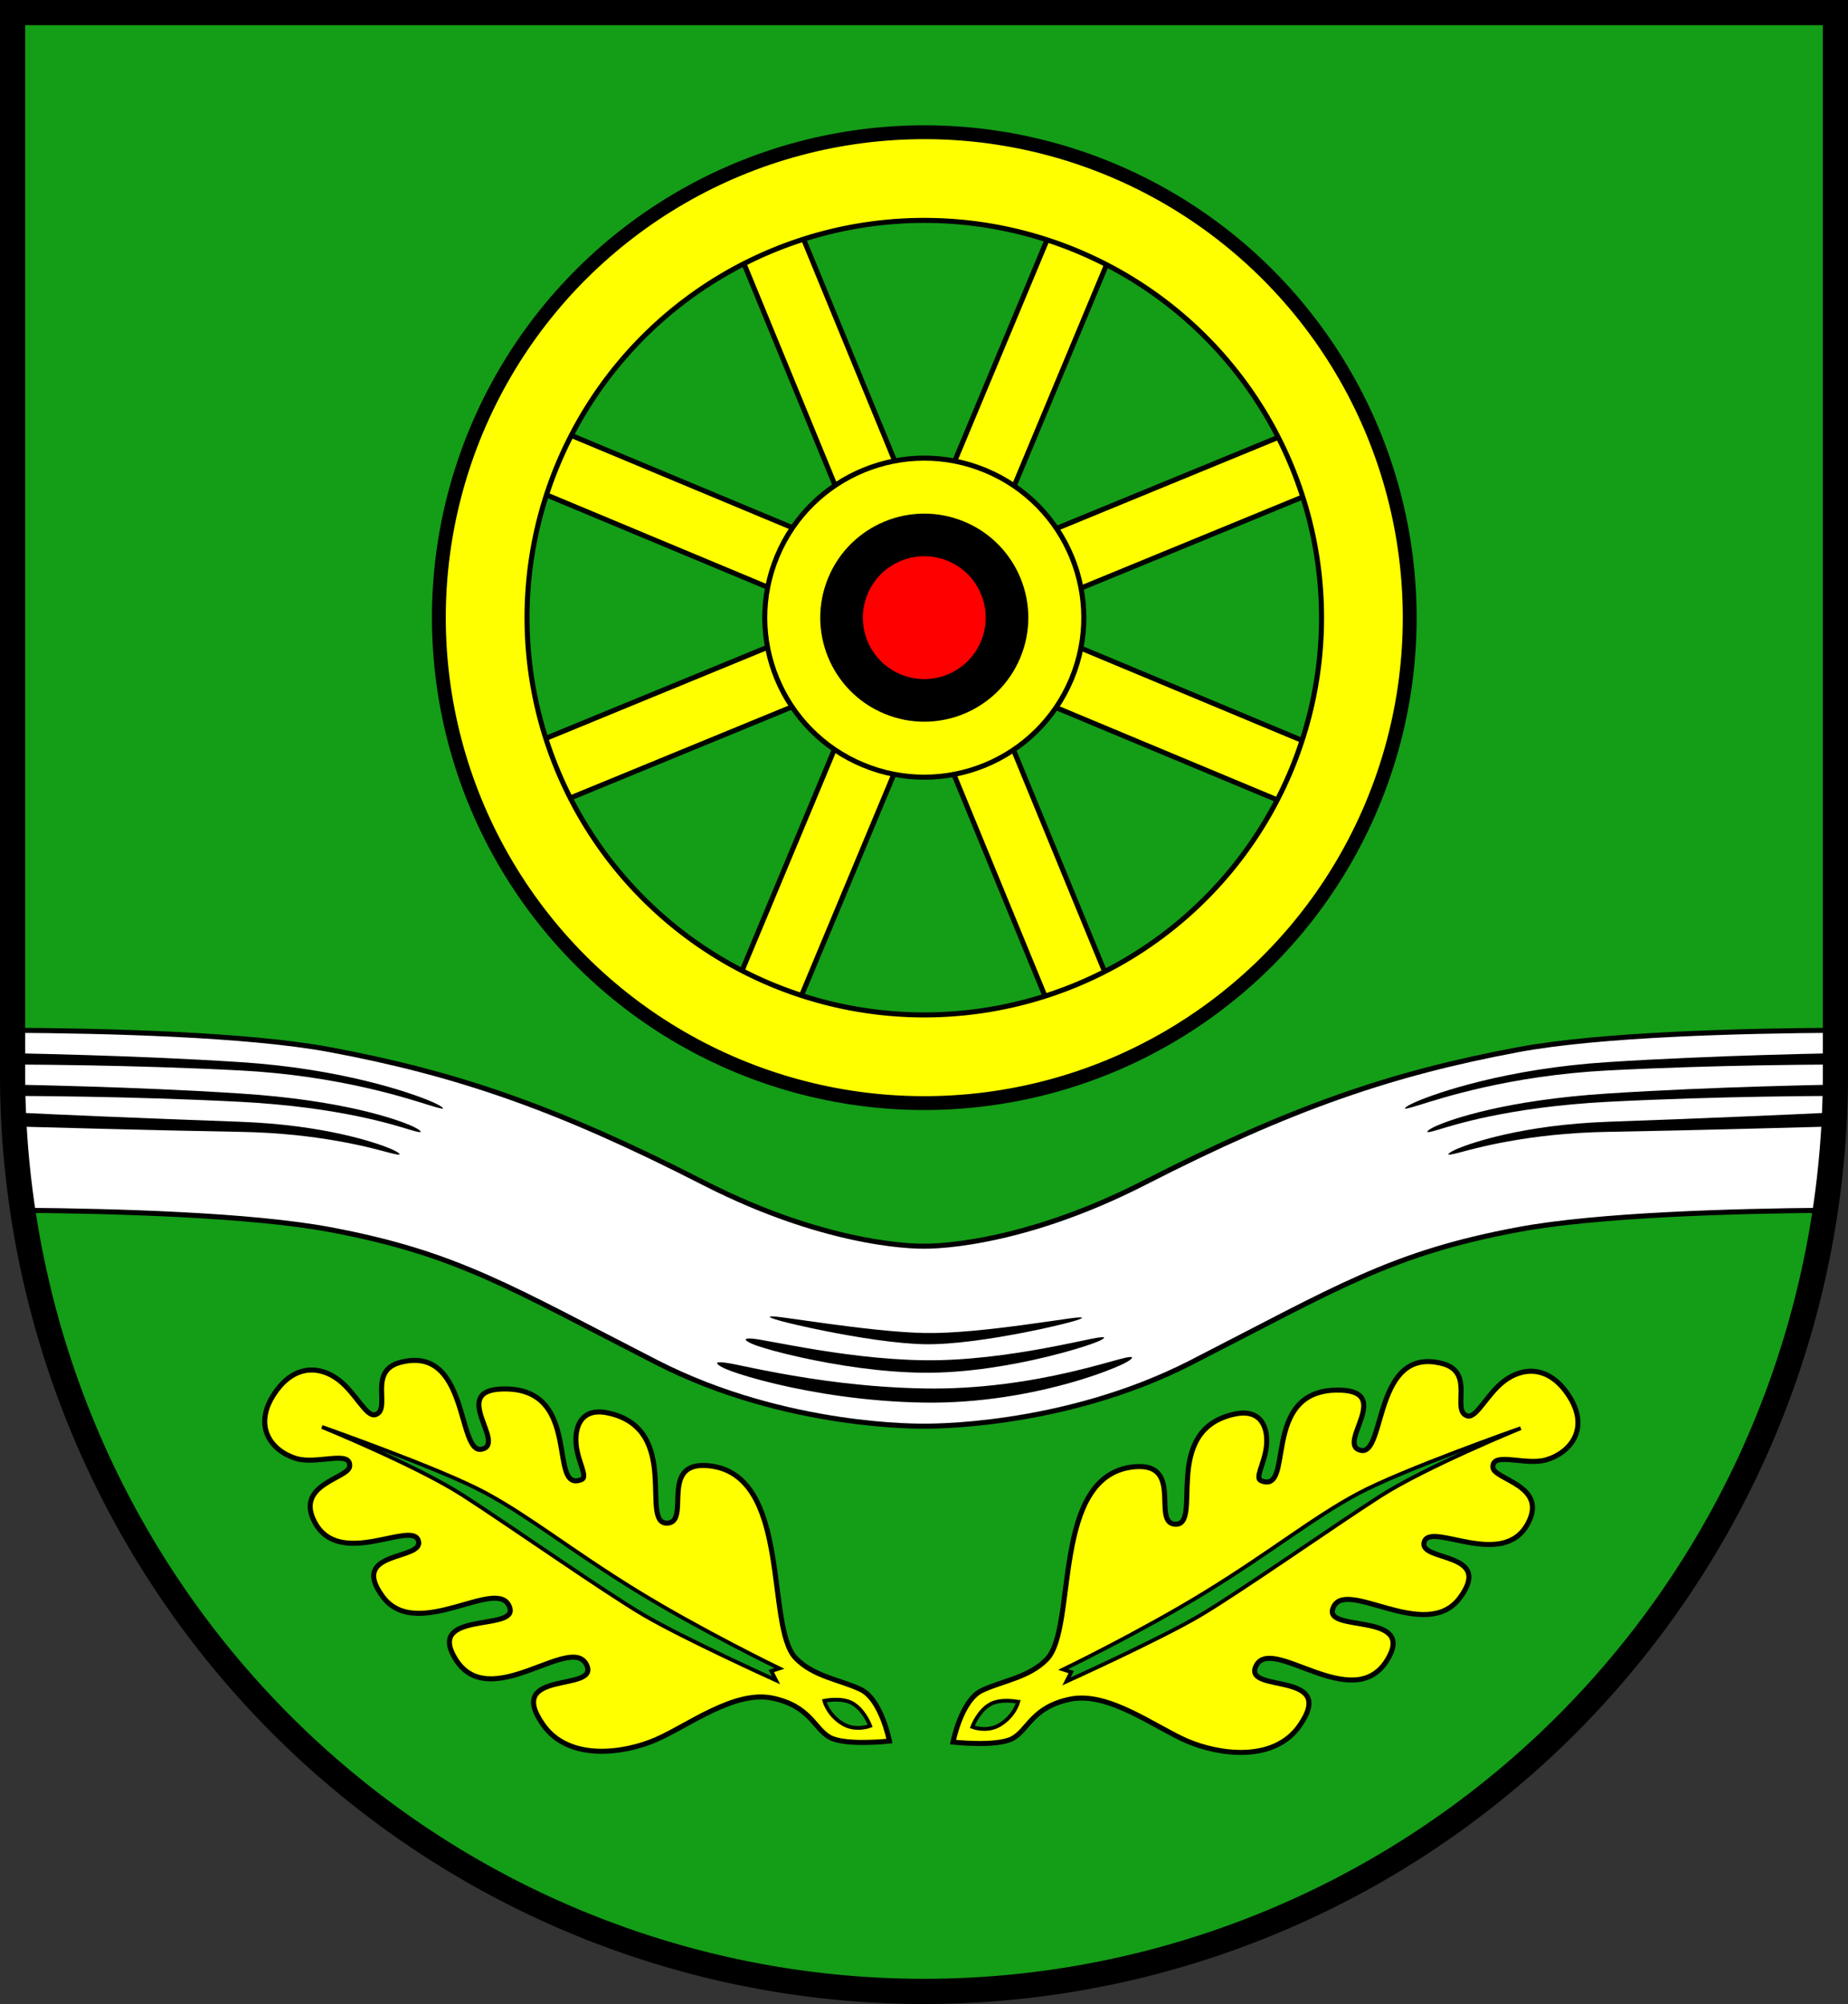 <?xml version="1.0" encoding="UTF-8" standalone="no"?>
<!-- Created with Inkscape (http://www.inkscape.org/) -->

<svg
   width="146.725mm"
   height="159.108mm"
   viewBox="0 0 146.725 159.108"
   version="1.1"
   id="svg30695"
   inkscape:version="1.2.2 (732a01da63, 2022-12-09)"
   sodipodi:docname="Wappen Kollow2.svg"
   xmlns:inkscape="http://www.inkscape.org/namespaces/inkscape"
   xmlns:sodipodi="http://sodipodi.sourceforge.net/DTD/sodipodi-0.dtd"
   xmlns="http://www.w3.org/2000/svg"
   xmlns:svg="http://www.w3.org/2000/svg">
  <rect x="0" y="0" width="146.725" height="159.108" fill="#333333" stroke="none"/>
  <sodipodi:namedview
     id="namedview30697"
     pagecolor="#ffffff"
     bordercolor="#666666"
     borderopacity="1.0"
     inkscape:showpageshadow="2"
     inkscape:pageopacity="0.0"
     inkscape:pagecheckerboard="0"
     inkscape:deskcolor="#d1d1d1"
     inkscape:document-units="mm"
     showgrid="false"
     inkscape:zoom="0.89012434"
     inkscape:cx="277.48932"
     inkscape:cy="301.64325"
     inkscape:current-layer="layer1" />
  <defs
     id="defs30692">
    <inkscape:path-effect
       effect="powerstroke"
       id="path-effect30476"
       is_visible="true"
       lpeversion="1"
       offset_points="0.212,0.153 | 0.999,0.445 | 1.788,0.15"
       not_jump="false"
       sort_points="true"
       interpolator_type="CentripetalCatmullRom"
       interpolator_beta="0.2"
       start_linecap_type="zerowidth"
       linejoin_type="round"
       miter_limit="4"
       scale_width="1"
       end_linecap_type="zerowidth" />
    <inkscape:path-effect
       effect="powerstroke"
       id="path-effect30482"
       is_visible="true"
       lpeversion="1"
       offset_points="0.223,0.262 | 1,0.495 | 1.782,0.196"
       not_jump="false"
       sort_points="true"
       interpolator_type="CentripetalCatmullRom"
       interpolator_beta="0.2"
       start_linecap_type="zerowidth"
       linejoin_type="round"
       miter_limit="4"
       scale_width="1"
       end_linecap_type="zerowidth" />
    <inkscape:path-effect
       effect="powerstroke"
       id="path-effect30488"
       is_visible="true"
       lpeversion="1"
       offset_points="0.248,0.297 | 1.001,0.561 | 1.78,0.243"
       not_jump="false"
       sort_points="true"
       interpolator_type="CentripetalCatmullRom"
       interpolator_beta="0.2"
       start_linecap_type="zerowidth"
       linejoin_type="round"
       miter_limit="4"
       scale_width="1"
       end_linecap_type="zerowidth" />
    <inkscape:path-effect
       effect="powerstroke"
       id="path-effect30492"
       is_visible="true"
       lpeversion="1"
       offset_points="0.2,0.44 | 0.998,0.33 | 1.752,0.171"
       not_jump="false"
       sort_points="true"
       interpolator_type="CentripetalCatmullRom"
       interpolator_beta="0.2"
       start_linecap_type="butt"
       linejoin_type="round"
       miter_limit="4"
       scale_width="1"
       end_linecap_type="zerowidth" />
    <inkscape:path-effect
       effect="powerstroke"
       id="path-effect30498"
       is_visible="true"
       lpeversion="1"
       offset_points="0.2,0.44 | 0.998,0.33 | 1.752,0.171"
       not_jump="false"
       sort_points="true"
       interpolator_type="CentripetalCatmullRom"
       interpolator_beta="0.2"
       start_linecap_type="butt"
       linejoin_type="round"
       miter_limit="4"
       scale_width="1"
       end_linecap_type="zerowidth" />
    <inkscape:path-effect
       effect="powerstroke"
       id="path-effect30504"
       is_visible="true"
       lpeversion="1"
       offset_points="0.197,0.544 | 0.998,0.4 | 1.752,0.171"
       not_jump="false"
       sort_points="true"
       interpolator_type="CentripetalCatmullRom"
       interpolator_beta="0.2"
       start_linecap_type="butt"
       linejoin_type="round"
       miter_limit="4"
       scale_width="1"
       end_linecap_type="zerowidth" />
    <inkscape:path-effect
       effect="powerstroke"
       id="path-effect30526"
       is_visible="true"
       lpeversion="1"
       offset_points="0.2,0.44 | 0.998,0.33 | 1.752,0.171"
       not_jump="false"
       sort_points="true"
       interpolator_type="CentripetalCatmullRom"
       interpolator_beta="0.2"
       start_linecap_type="butt"
       linejoin_type="round"
       miter_limit="4"
       scale_width="1"
       end_linecap_type="zerowidth" />
    <inkscape:path-effect
       effect="powerstroke"
       id="path-effect30530"
       is_visible="true"
       lpeversion="1"
       offset_points="0.2,0.44 | 0.998,0.33 | 1.752,0.171"
       not_jump="false"
       sort_points="true"
       interpolator_type="CentripetalCatmullRom"
       interpolator_beta="0.2"
       start_linecap_type="butt"
       linejoin_type="round"
       miter_limit="4"
       scale_width="1"
       end_linecap_type="zerowidth" />
    <inkscape:path-effect
       effect="powerstroke"
       id="path-effect30534"
       is_visible="true"
       lpeversion="1"
       offset_points="0.197,0.544 | 0.998,0.4 | 1.752,0.171"
       not_jump="false"
       sort_points="true"
       interpolator_type="CentripetalCatmullRom"
       interpolator_beta="0.2"
       start_linecap_type="butt"
       linejoin_type="round"
       miter_limit="4"
       scale_width="1"
       end_linecap_type="zerowidth" />
  </defs>
  <g
     inkscape:label="Ebene 1"
     inkscape:groupmode="layer"
     id="layer1"
     transform="translate(-528.189,-75.238)">
    <g
       id="g30575"
       transform="translate(498.356,0.73)">
      <path
         id="path27084"
         style="fill:#149d17;fill-opacity:1;stroke:none;stroke-width:2;stroke-dasharray:none"
         d="m 30.833,75.509 v 84.274 a 72.362,72.834 0 0 0 72.362,72.834 72.362,72.834 0 0 0 72.363,-72.834 72.362,72.834 0 0 0 0,-5.1e-4 V 75.509 Z" />
      <path
         id="path28111"
         style="fill:#ffffff;fill-opacity:1;stroke:#000000;stroke-width:0.4;stroke-dasharray:none"
         d="m 30.833,156.308 v 3.475 c 0.007,3.621 0.282,7.237 0.823,10.817 7.286,0.058 18.064,0.356 24.345,1.529 10.122,1.891 14.373,4.623 25.996,10.567 10.3,5.267 21.198,5.041 21.198,5.041 0,0 10.899,0.227 21.199,-5.041 11.622,-5.944 15.873,-8.676 25.996,-10.567 6.281,-1.173 17.059,-1.471 24.345,-1.529 0.541,-3.58 0.816,-7.196 0.823,-10.817 v -5.1e-4 -3.474 c -7.271,0.041 -18.628,0.312 -25.168,1.533 -10.122,1.891 -18.078,4.623 -29.7,10.567 -10.3,5.267 -17.495,5.041 -17.495,5.041 0,0 -7.194,0.227 -17.494,-5.041 -11.622,-5.944 -19.578,-8.676 -29.7,-10.567 -6.54,-1.222 -17.897,-1.492 -25.168,-1.533 z"
         sodipodi:nodetypes="cccsscsscsccsscssc" />
      <g
         id="g1341"
         transform="rotate(22.656,106.746,127.583)">
        <g
           id="g1323">
          <rect
             style="fill:#ffff00;stroke:#000000;stroke-width:0.4;stroke-dasharray:none"
             id="rect1299"
             width="5.117"
             height="23.582"
             x="99.378"
             y="90.851" />
          <rect
             style="fill:#ffff00;stroke:#000000;stroke-width:0.4;stroke-dasharray:none"
             id="rect1301"
             width="5.117"
             height="23.582"
             x="158.064"
             y="-17.905"
             inkscape:transform-center-x="-15.964045"
             inkscape:transform-center-y="-15.964094"
             transform="rotate(45)" />
          <rect
             style="fill:#ffff00;stroke:#000000;stroke-width:0.4;stroke-dasharray:none"
             id="rect1303"
             width="5.117"
             height="23.582"
             x="122.66"
             y="-136.304"
             inkscape:transform-center-x="-22.576598"
             inkscape:transform-center-y="-2.7872251e-05"
             transform="rotate(90)" />
          <rect
             style="fill:#ffff00;stroke:#000000;stroke-width:0.4;stroke-dasharray:none"
             id="rect1305"
             width="5.117"
             height="23.582"
             x="13.904"
             y="-194.99"
             inkscape:transform-center-x="-15.964082"
             inkscape:transform-center-y="15.964043"
             transform="rotate(135)" />
          <rect
             style="fill:#ffff00;stroke:#000000;stroke-width:0.4;stroke-dasharray:none"
             id="rect1307"
             width="5.117"
             height="23.582"
             x="-104.495"
             y="-159.586"
             inkscape:transform-center-x="-3.0293021e-05"
             inkscape:transform-center-y="22.576601"
             transform="scale(-1)" />
          <rect
             style="fill:#ffff00;stroke:#000000;stroke-width:0.4;stroke-dasharray:none"
             id="rect1309"
             width="5.117"
             height="23.582"
             x="-163.181"
             y="-50.83"
             inkscape:transform-center-x="15.964049"
             inkscape:transform-center-y="15.964086"
             transform="rotate(-135)" />
          <rect
             style="fill:#ffff00;stroke:#000000;stroke-width:0.4;stroke-dasharray:none"
             id="rect1311"
             width="5.117"
             height="23.582"
             x="-127.777"
             y="67.569"
             inkscape:transform-center-x="22.576599"
             inkscape:transform-center-y="2.5799391e-05"
             transform="rotate(-90)" />
          <rect
             style="fill:#ffff00;stroke:#000000;stroke-width:0.4;stroke-dasharray:none"
             id="rect1313"
             width="5.117"
             height="23.582"
             x="-19.021"
             y="126.255"
             inkscape:transform-center-x="15.964087"
             inkscape:transform-center-y="-15.964051"
             transform="rotate(-45)" />
        </g>
        <path
           id="path927"
           style="fill:#ffff00;stroke:#000000;stroke-width:0.4;stroke-dasharray:none"
           d="M 101.936,86.599 A 38.619,38.619 0 0 0 63.317,125.218 38.619,38.619 0 0 0 101.936,163.838 38.619,38.619 0 0 0 140.556,125.218 38.619,38.619 0 0 0 101.936,86.599 Z m 0,7.079 A 31.541,31.541 0 0 1 133.477,125.218 31.541,31.541 0 0 1 101.936,156.759 31.541,31.541 0 0 1 70.396,125.218 31.541,31.541 0 0 1 101.936,93.677 Z" />
        <circle
           style="fill:#ffff00;stroke:#000000;stroke-width:0.4;stroke-dasharray:none"
           id="path1088"
           cx="101.936"
           cy="125.218"
           r="12.663" />
        <circle
           style="fill:#000000;stroke:none;stroke-width:0.4;stroke-dasharray:none"
           id="circle1090"
           cx="101.936"
           cy="125.218"
           r="8.259" />
        <circle
           style="fill:#ff0000;stroke:none;stroke-width:0.4;stroke-dasharray:none"
           id="circle1092"
           cx="101.936"
           cy="125.218"
           r="4.877" />
        <circle
           style="fill:none;stroke:#000000;stroke-width:1.1;stroke-dasharray:none"
           id="path1325"
           cx="101.936"
           cy="125.218"
           r="38.541" />
      </g>
      <g
         id="g30344"
         transform="translate(179.917)">
        <g
           id="g27030"
           transform="rotate(58.352,4.108,-245.493)">
          <path
             style="fill:#ffff00;stroke:#000000;stroke-width:0.4;stroke-dasharray:none"
             d="m 350.778,57.735 c 0.197,-1.809 1.097,-3.721 0.59,-5.702 -0.865,-3.382 -12.331,-7.917 -9.36,-13.922 1.739,-3.515 4.454,1.072 5.545,-0.315 1.496,-1.901 -7.005,-2.915 -4.916,-8.691 0.741,-2.048 2.378,-1.645 3.499,-0.771 1.075,0.837 1.641,2.114 2.085,1.794 2.399,-1.73 -6.068,-3.631 -2.989,-8.849 2.449,-4.149 3.655,2.373 5.113,0.826 1.369,-1.453 -6.58,-5.221 -2.47,-9.123 1.969,-1.869 3.52,1.39 4.554,0.51 0.59,-0.501 -0.64,-2.216 -0.809,-3.95 -0.176,-1.804 0.746,-3.622 3.523,-3.758 3.24,-0.158 4.1,2.226 3.551,4.21 -0.458,1.654 -2.869,3.314 -1.693,3.904 0.873,0.438 3.485,-2.975 5.221,-0.052 2.164,3.645 -4.169,6.489 -3.068,7.787 1.101,1.298 3.539,-4.365 5.27,-0.079 1.73,4.287 -6.415,6.98 -4.523,9.085 1.288,1.432 3.675,-5.57 5.702,-1.573 2.36,4.652 -6.684,6.77 -5.034,9.163 1.33,1.93 3.683,-5.425 5.82,-0.511 1.433,3.294 -1.416,6.686 -3.657,8.259 -2.242,1.573 -6.624,3.23 -7.686,6.141 -1.062,2.91 0.332,4.124 0.253,5.54 -0.079,1.416 -2.234,4.174 -2.234,4.174 0,0 -2.485,-2.286 -2.288,-4.095 z"
             id="path1472"
             sodipodi:nodetypes="ssssssssssssssssssssssssscs" />
          <path
             style="fill:#149d17;fill-opacity:1;stroke:#000000;stroke-width:0.3;stroke-dasharray:none"
             d="m 352.745,51.364 c 0,0 0.708,-6.922 0.708,-12.978 0,-6.056 -0.551,-10.225 -0.315,-14.236 0.236,-4.011 2.36,-13.765 2.36,-13.765 0,0 -1.337,8.023 -1.258,12.349 0.079,4.326 0.629,13.529 0.551,17.225 -0.079,3.697 -1.101,11.68 -1.101,11.68 l -0.433,-0.708 z"
             id="path859" />
          <path
             style="fill:#149d17;fill-opacity:1;stroke:#000000;stroke-width:0.3;stroke-dasharray:none"
             d="m 353.059,55.749 c 0,0 -0.973,1.023 -1.003,2.006 -0.034,1.101 0.787,2.143 0.787,2.143 0,0 0.983,-0.743 1.003,-1.927 0.023,-1.396 -0.787,-2.222 -0.787,-2.222 z"
             id="path6780"
             sodipodi:nodetypes="cscsc" />
        </g>
        <g
           id="g30334"
           transform="matrix(-0.525,0.851,0.851,0.525,53.275,-120.179)">
          <path
             style="fill:#ffff00;stroke:#000000;stroke-width:0.4;stroke-dasharray:none"
             d="m 350.778,57.735 c 0.197,-1.809 1.097,-3.721 0.59,-5.702 -0.865,-3.382 -12.331,-7.917 -9.36,-13.922 1.739,-3.515 4.454,1.072 5.545,-0.315 1.496,-1.901 -7.005,-2.915 -4.916,-8.691 0.741,-2.048 2.378,-1.645 3.499,-0.771 1.075,0.837 1.641,2.114 2.085,1.794 2.399,-1.73 -6.068,-3.631 -2.989,-8.849 2.449,-4.149 3.655,2.373 5.113,0.826 1.369,-1.453 -6.58,-5.221 -2.47,-9.123 1.969,-1.869 3.52,1.39 4.554,0.51 0.59,-0.501 -0.64,-2.216 -0.809,-3.95 -0.176,-1.804 0.746,-3.622 3.523,-3.758 3.24,-0.158 4.1,2.226 3.551,4.21 -0.458,1.654 -2.869,3.314 -1.693,3.904 0.873,0.438 3.485,-2.975 5.221,-0.052 2.164,3.645 -4.169,6.489 -3.068,7.787 1.101,1.298 3.539,-4.365 5.27,-0.079 1.73,4.287 -6.415,6.98 -4.523,9.085 1.288,1.432 3.675,-5.57 5.702,-1.573 2.36,4.652 -6.684,6.77 -5.034,9.163 1.33,1.93 3.683,-5.425 5.82,-0.511 1.433,3.294 -1.416,6.686 -3.657,8.259 -2.242,1.573 -6.624,3.23 -7.686,6.141 -1.062,2.91 0.332,4.124 0.253,5.54 -0.079,1.416 -2.234,4.174 -2.234,4.174 0,0 -2.485,-2.286 -2.288,-4.095 z"
             id="path30328"
             sodipodi:nodetypes="ssssssssssssssssssssssssscs" />
          <path
             style="fill:#149d17;fill-opacity:1;stroke:#000000;stroke-width:0.3;stroke-dasharray:none"
             d="m 352.745,51.364 c 0,0 0.708,-6.922 0.708,-12.978 0,-6.056 -0.551,-10.225 -0.315,-14.236 0.236,-4.011 2.36,-13.765 2.36,-13.765 0,0 -1.337,8.023 -1.258,12.349 0.079,4.326 0.629,13.529 0.551,17.225 -0.079,3.697 -1.101,11.68 -1.101,11.68 l -0.433,-0.708 z"
             id="path30330" />
          <path
             style="fill:#149d17;fill-opacity:1;stroke:#000000;stroke-width:0.3;stroke-dasharray:none"
             d="m 353.059,55.749 c 0,0 -0.973,1.023 -1.003,2.006 -0.034,1.101 0.787,2.143 0.787,2.143 0,0 0.983,-0.743 1.003,-1.927 0.023,-1.396 -0.787,-2.222 -0.787,-2.222 z"
             id="path30332"
             sodipodi:nodetypes="cscsc" />
        </g>
      </g>
      <path
         id="path30382"
         style="fill:none;fill-opacity:1;stroke:#000000;stroke-width:2;stroke-dasharray:none"
         d="m 30.833,75.509 v 84.274 a 72.362,72.834 0 0 0 72.362,72.834 72.362,72.834 0 0 0 72.363,-72.834 72.362,72.834 0 0 0 0,-5.1e-4 V 75.509 Z" />
      <g
         id="g30514"
         transform="rotate(1.366,-50.658,7738.037)">
        <path
           style="fill:#000000;fill-opacity:1;fill-rule:nonzero;stroke:none;stroke-width:0.4;stroke-dasharray:none"
           d="m -89.288,177.828 c -0.005,0.026 0.093,0.121 0.924,0.32 0.594,0.142 1.803,0.408 3.523,0.708 1.216,0.212 2.633,0.432 4.038,0.596 1.44,0.168 2.764,0.265 3.852,0.26 -4e-6,0 0.013,-7e-5 0.013,-7e-5 1.097,-0.006 2.433,-0.141 3.889,-0.364 1.415,-0.217 2.844,-0.501 4.069,-0.773 1.713,-0.38 2.922,-0.709 3.546,-0.891 0.844,-0.246 0.941,-0.345 0.935,-0.37 -0.007,-0.03 -0.136,-0.062 -1.001,0.079 -0.64,0.104 -1.869,0.321 -3.592,0.595 -1.234,0.196 -2.66,0.407 -4.063,0.568 -1.455,0.166 -2.735,0.261 -3.788,0.266 -5e-6,0 -0.012,5e-5 -0.012,5e-5 -1.057,0.005 -2.327,-0.056 -3.77,-0.17 -1.395,-0.11 -2.808,-0.258 -4.03,-0.395 -1.711,-0.192 -2.926,-0.343 -3.557,-0.41 -0.847,-0.091 -0.971,-0.048 -0.976,-0.018 z"
           id="path30474"
           inkscape:path-effect="#path-effect30476"
           inkscape:original-d="m -89.288066,177.82778 c 0,0 7.857725,1.46163 12.347853,1.43824 4.490128,-0.0234 12.441396,-1.95274 12.441396,-1.95274"
           sodipodi:nodetypes="czc" />
        <path
           style="fill:#000000;fill-opacity:1;fill-rule:nonzero;stroke:none;stroke-width:0.4;stroke-dasharray:none"
           d="m -91.159,179.669 v 0 c -0.011,0.042 0.127,0.235 0.964,0.497 0.622,0.194 1.784,0.502 3.525,0.841 2.75,0.536 6.349,1.021 9.736,0.969 -2e-6,0 0.005,-7e-5 0.005,-7e-5 3.387,-0.052 6.977,-0.763 9.736,-1.504 1.784,-0.479 2.955,-0.89 3.567,-1.126 0.848,-0.326 0.924,-0.467 0.914,-0.496 -0.013,-0.039 -0.149,-0.078 -1.028,0.122 -0.28,0.064 -2.151,0.513 -3.615,0.819 -2.815,0.59 -6.265,1.157 -9.586,1.194 0,0 -0.005,5e-5 -0.005,5e-5 -3.344,0.037 -6.794,-0.361 -9.586,-0.776 -1.736,-0.258 -2.907,-0.466 -3.547,-0.555 -0.917,-0.128 -1.065,-0.037 -1.078,0.014 z"
           id="path30478"
           inkscape:path-effect="#path-effect30482"
           inkscape:original-d="m -91.158953,179.66947 c 0,0 7.413508,1.90196 14.21874,1.81242 6.805232,-0.0895 14.227333,-2.63073 14.227333,-2.63073"
           sodipodi:nodetypes="czc" />
        <path
           style="fill:#000000;fill-opacity:1;fill-rule:nonzero;stroke:none;stroke-width:0.4;stroke-dasharray:none"
           d="m -93.381,181.599 v 0 c -0.014,0.045 0.088,0.262 1.197,0.634 0.642,0.215 1.823,0.558 3.522,0.918 2.977,0.631 7.152,1.229 11.725,1.196 5e-6,0 0.014,-1.1e-4 0.014,-1.1e-4 4.525,-0.034 8.692,-0.934 11.757,-1.893 1.924,-0.602 3.203,-1.158 3.785,-1.439 0.888,-0.428 0.94,-0.611 0.925,-0.644 -0.022,-0.049 -0.172,-0.087 -1.101,0.192 -0.447,0.134 -2.08,0.65 -3.834,1.098 -3.1,0.791 -7.109,1.539 -11.539,1.563 3e-6,0 -0.014,7e-5 -0.014,7e-5 -4.523,0.023 -8.548,-0.465 -11.555,-0.948 -1.702,-0.273 -2.852,-0.501 -3.539,-0.62 -1.135,-0.197 -1.324,-0.119 -1.343,-0.057 z"
           id="path30484"
           inkscape:path-effect="#path-effect30488"
           inkscape:original-d="m -93.380631,181.59905 c 0,0 7.320082,2.24307 16.440418,2.1866 9.120336,-0.0565 16.48409,-3.41416 16.48409,-3.41416"
           sodipodi:nodetypes="czc" />
      </g>
      <g
         id="g30509"
         transform="translate(179.592,0.865)">
        <path
           style="fill:#000000;fill-opacity:1;fill-rule:nonzero;stroke:none;stroke-width:0.4;stroke-dasharray:none"
           d="m -4.21,157.279 c -3.587e-4,1e-5 -0.147,-0.006 -1.013,0.011 -0.556,0.011 -2.36,0.051 -4.636,0.121 -3.52,0.108 -7.94,0.281 -12.219,0.558 2.5e-5,-1e-5 -0.041,0.003 -0.041,0.003 -3.938,0.252 -7.337,0.846 -10.048,1.511 -2.583,0.633 -4.276,1.264 -4.995,1.566 -0.981,0.412 -1.059,0.577 -1.051,0.596 0.017,0.039 0.165,0.036 1.168,-0.276 0.653,-0.203 2.518,-0.811 5,-1.372 2.697,-0.61 6.065,-1.163 9.965,-1.367 1.4e-5,-1e-5 0.041,-0.002 0.041,-0.002 4.287,-0.22 8.67,-0.342 12.2,-0.404 2.345,-0.041 4.001,-0.051 4.628,-0.054 0.453,-0.003 1.462,-0.014 1.009,-0.011 z"
           id="path30490"
           inkscape:path-effect="#path-effect30492"
           inkscape:original-d="m -4.2066577,157.71858 c 0,0 -9.0831403,0.0692 -17.8931913,0.58182 -9.909085,0.57662 -16.113011,3.34421 -16.113011,3.34421"
           sodipodi:nodetypes="csc" />
        <path
           style="fill:#000000;fill-opacity:1;fill-rule:nonzero;stroke:none;stroke-width:0.4;stroke-dasharray:none"
           d="m -4.21,159.77 c -3.587e-4,1e-5 -0.147,-0.006 -1.013,0.011 -0.556,0.011 -2.36,0.051 -4.636,0.121 -3.52,0.108 -7.94,0.281 -12.219,0.558 2.5e-5,-1e-5 -0.041,0.003 -0.041,0.003 -8.147,0.522 -12.435,2.06 -13.54,2.546 -0.751,0.33 -0.785,0.481 -0.776,0.499 0.018,0.038 0.126,0.051 0.894,-0.179 1.036,-0.31 5.475,-1.79 13.461,-2.208 1.4e-5,-10e-6 0.041,-0.002 0.041,-0.002 4.287,-0.22 8.67,-0.342 12.2,-0.404 2.345,-0.041 4.001,-0.051 4.628,-0.054 0.453,-0.003 1.462,-0.014 1.009,-0.011 z"
           id="path30494"
           inkscape:path-effect="#path-effect30498"
           inkscape:original-d="m -4.2066577,160.20942 c 0,0 -9.0831403,0.0692 -17.8931913,0.58182 -9.909085,0.57662 -14.335342,2.71582 -14.335342,2.71582"
           sodipodi:nodetypes="csc" />
        <path
           style="fill:#000000;fill-opacity:1;fill-rule:nonzero;stroke:none;stroke-width:0.4;stroke-dasharray:none"
           d="m -4.228,161.981 c 1.052e-4,-1e-5 -0.138,-0.002 -0.982,0.037 -0.881,0.041 -2.719,0.129 -6.027,0.268 -3.398,0.143 -7.118,0.288 -10.831,0.42 1.2e-5,0 -0.042,0.002 -0.042,0.002 -6.674,0.242 -10.799,1.665 -11.877,2.117 -0.736,0.309 -0.787,0.449 -0.778,0.469 0.016,0.038 0.129,0.052 0.887,-0.146 1.009,-0.264 5.321,-1.535 11.789,-1.641 3e-5,0 0.042,-7.4e-4 0.043,-7.4e-4 3.646,-0.063 7.513,-0.155 10.843,-0.24 2.584,-0.066 5.879,-0.156 6.035,-0.16 0.845,-0.024 0.983,-0.037 0.983,-0.037 z"
           id="path30500"
           inkscape:path-effect="#path-effect30504"
           inkscape:original-d="m -4.2066577,162.52447 c 0,0 -9.0713033,0.34928 -17.8931913,0.58182 -8.073538,0.21282 -12.66516,2.18665 -12.66516,2.18665"
           sodipodi:nodetypes="csc" />
      </g>
      <g
         id="g30522"
         transform="matrix(-1,0,0,1,26.798,0.865)"
         inkscape:transform-center-x="55.245829"
         inkscape:transform-center-y="-0.0059092226">
        <path
           style="fill:#000000;fill-opacity:1;fill-rule:nonzero;stroke:none;stroke-width:0.4;stroke-dasharray:none"
           d="m -4.21,157.279 c -3.587e-4,1e-5 -0.147,-0.006 -1.013,0.011 -0.556,0.011 -2.36,0.051 -4.636,0.121 -3.52,0.108 -7.94,0.281 -12.219,0.558 2.5e-5,-1e-5 -0.041,0.003 -0.041,0.003 -3.938,0.252 -7.337,0.846 -10.048,1.511 -2.583,0.633 -4.276,1.264 -4.995,1.566 -0.981,0.412 -1.059,0.577 -1.051,0.596 0.017,0.039 0.165,0.036 1.168,-0.276 0.653,-0.203 2.518,-0.811 5,-1.372 2.697,-0.61 6.065,-1.163 9.965,-1.367 1.4e-5,-1e-5 0.041,-0.002 0.041,-0.002 4.287,-0.22 8.67,-0.342 12.2,-0.404 2.345,-0.041 4.001,-0.051 4.628,-0.054 0.453,-0.003 1.462,-0.014 1.009,-0.011 z"
           id="path30516"
           inkscape:path-effect="#path-effect30526"
           inkscape:original-d="m -4.2066577,157.71858 c 0,0 -9.0831403,0.0692 -17.8931913,0.58182 -9.909085,0.57662 -16.113011,3.34421 -16.113011,3.34421"
           sodipodi:nodetypes="csc" />
        <path
           style="fill:#000000;fill-opacity:1;fill-rule:nonzero;stroke:none;stroke-width:0.4;stroke-dasharray:none"
           d="m -4.21,159.77 c -3.587e-4,1e-5 -0.147,-0.006 -1.013,0.011 -0.556,0.011 -2.36,0.051 -4.636,0.121 -3.52,0.108 -7.94,0.281 -12.219,0.558 2.5e-5,-1e-5 -0.041,0.003 -0.041,0.003 -8.147,0.522 -12.435,2.06 -13.54,2.546 -0.751,0.33 -0.785,0.481 -0.776,0.499 0.018,0.038 0.126,0.051 0.894,-0.179 1.036,-0.31 5.475,-1.79 13.461,-2.208 1.4e-5,-10e-6 0.041,-0.002 0.041,-0.002 4.287,-0.22 8.67,-0.342 12.2,-0.404 2.345,-0.041 4.001,-0.051 4.628,-0.054 0.453,-0.003 1.462,-0.014 1.009,-0.011 z"
           id="path30518"
           inkscape:path-effect="#path-effect30530"
           inkscape:original-d="m -4.2066577,160.20942 c 0,0 -9.0831403,0.0692 -17.8931913,0.58182 -9.909085,0.57662 -14.335342,2.71582 -14.335342,2.71582"
           sodipodi:nodetypes="csc" />
        <path
           style="fill:#000000;fill-opacity:1;fill-rule:nonzero;stroke:none;stroke-width:0.4;stroke-dasharray:none"
           d="m -4.228,161.981 c 1.052e-4,-1e-5 -0.138,-0.002 -0.982,0.037 -0.881,0.041 -2.719,0.129 -6.027,0.268 -3.398,0.143 -7.118,0.288 -10.831,0.42 1.2e-5,0 -0.042,0.002 -0.042,0.002 -6.674,0.242 -10.799,1.665 -11.877,2.117 -0.736,0.309 -0.787,0.449 -0.778,0.469 0.016,0.038 0.129,0.052 0.887,-0.146 1.009,-0.264 5.321,-1.535 11.789,-1.641 3e-5,0 0.042,-7.4e-4 0.043,-7.4e-4 3.646,-0.063 7.513,-0.155 10.843,-0.24 2.584,-0.066 5.879,-0.156 6.035,-0.16 0.845,-0.024 0.983,-0.037 0.983,-0.037 z"
           id="path30520"
           inkscape:path-effect="#path-effect30534"
           inkscape:original-d="m -4.2066577,162.52447 c 0,0 -9.0713033,0.34928 -17.8931913,0.58182 -8.073538,0.21282 -12.66516,2.18665 -12.66516,2.18665"
           sodipodi:nodetypes="csc" />
      </g>
    </g>
  </g>
</svg>
